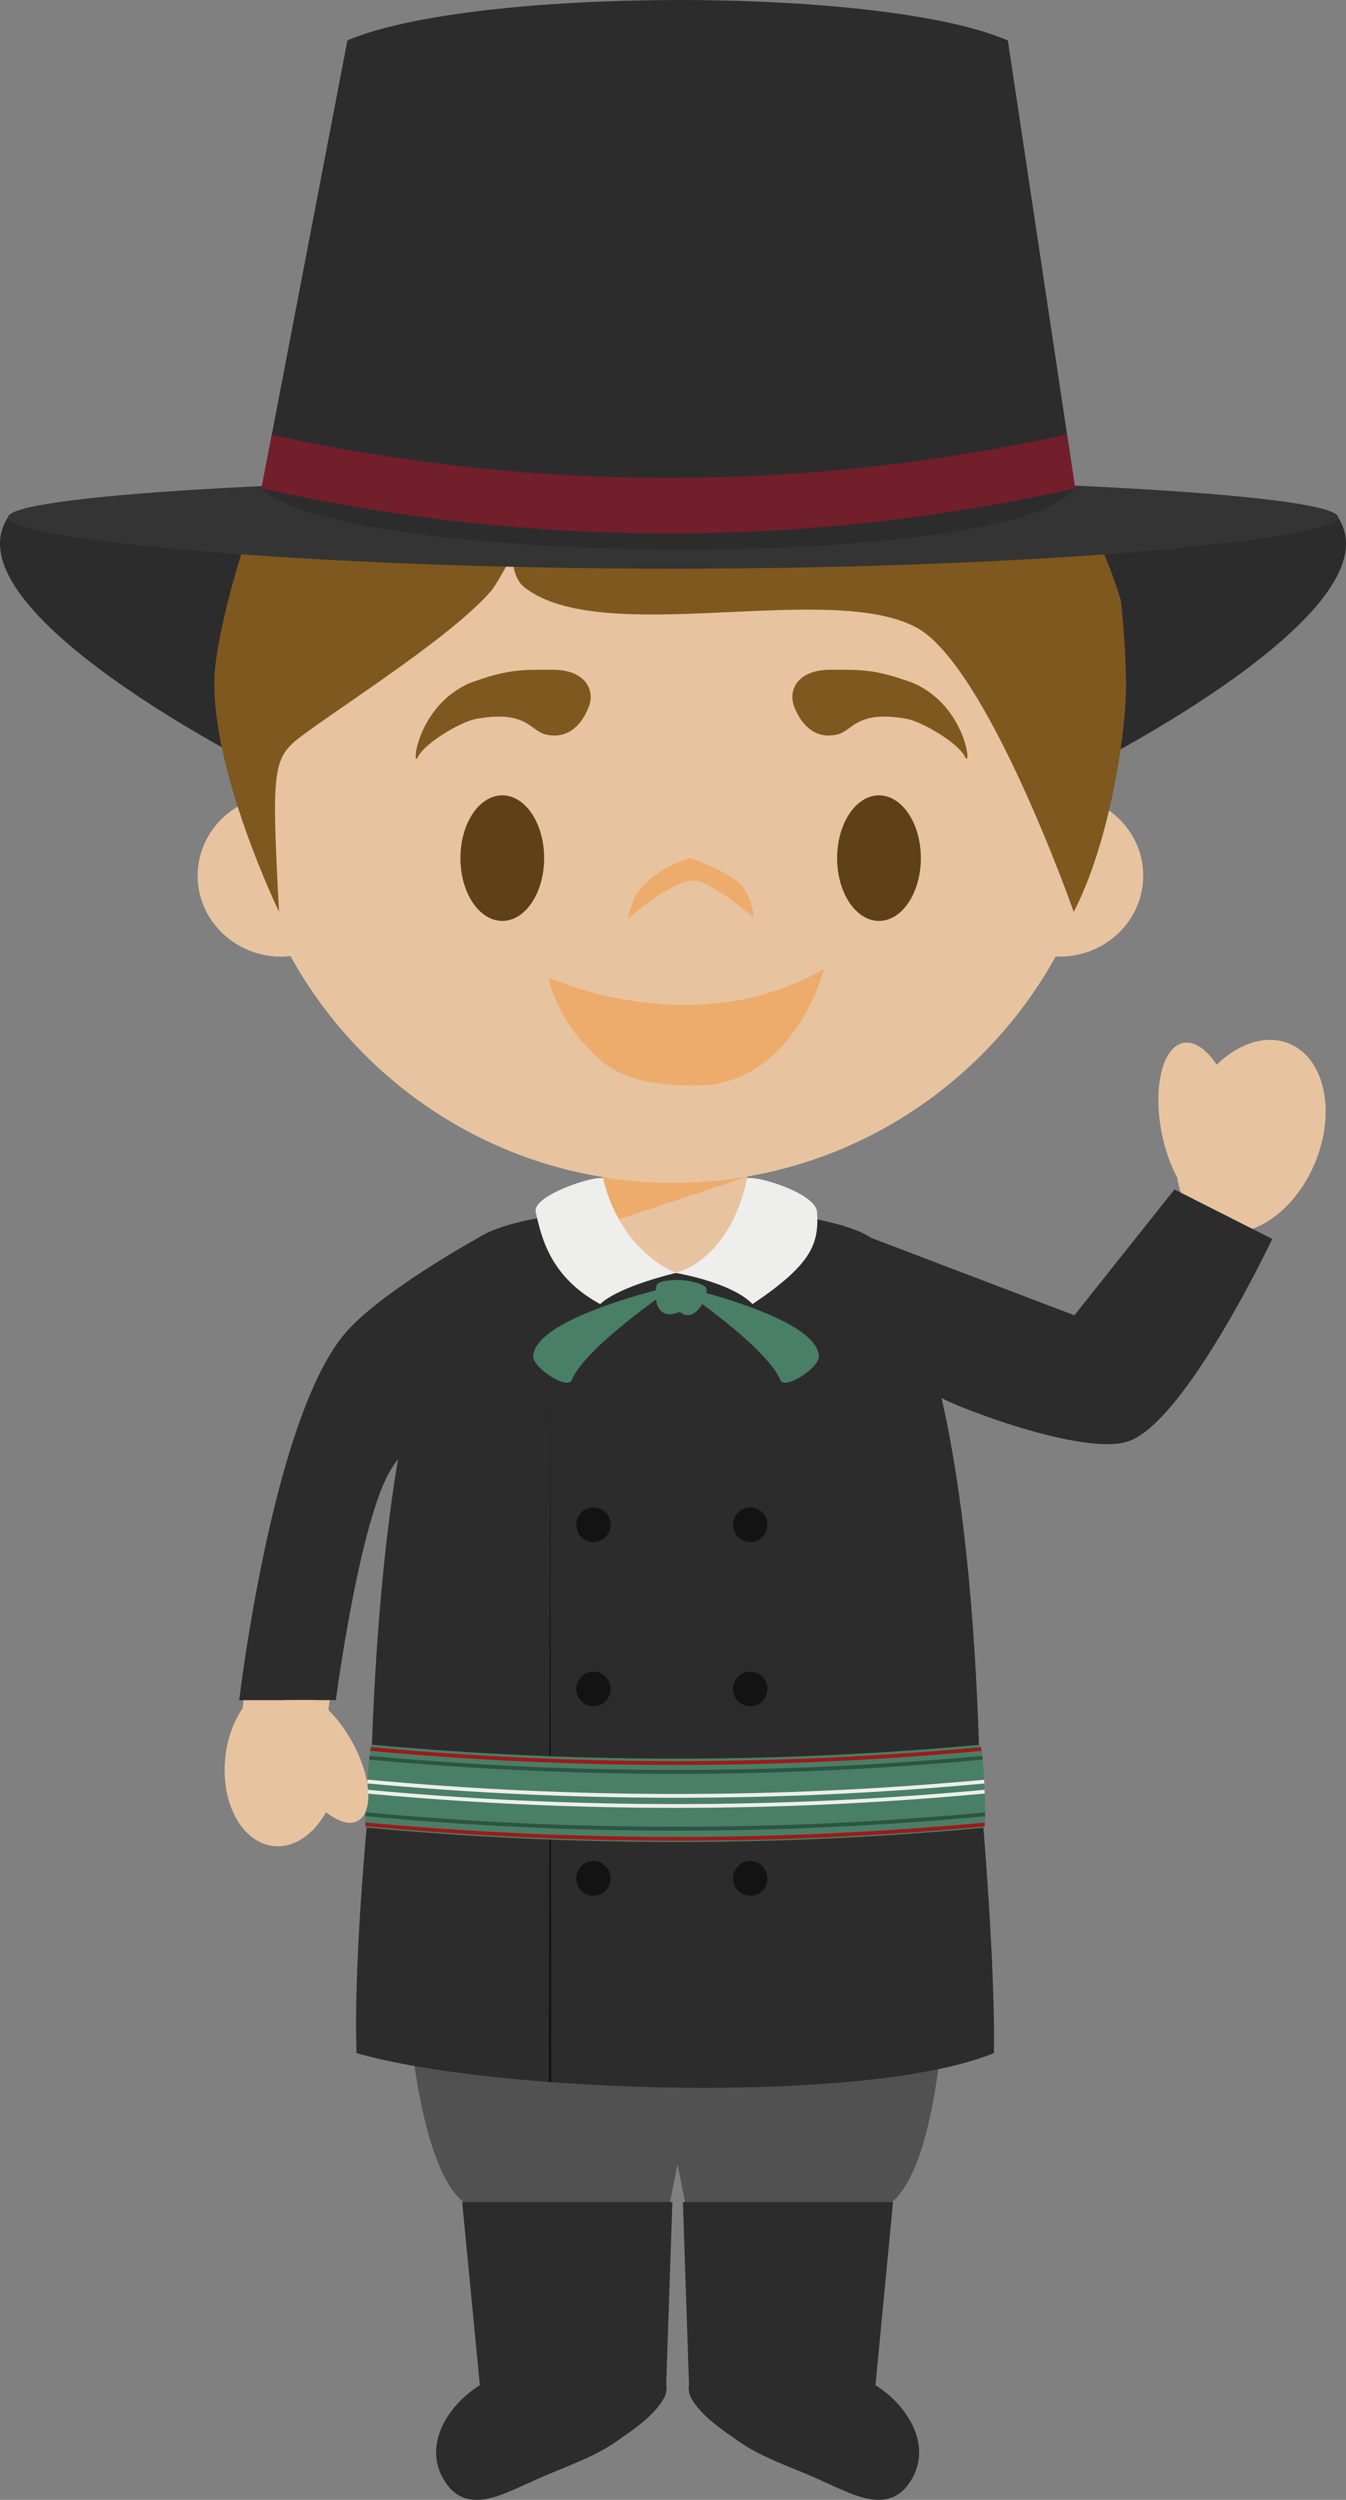 <svg version="1.1" xmlns="http://www.w3.org/2000/svg" xmlns:xlink="http://www.w3.org/1999/xlink" width="64.315" height="119.44" viewBox="0,0,64.315,119.44"><rect x="0" y="0" width="64.315" height="119.44" fill="#808080" stroke="none"/><g transform="translate(-207,-120)"><g data-paper-data="{&quot;isPaintingLayer&quot;:true}" fill-rule="evenodd" stroke="none" stroke-width="1" stroke-linecap="butt" stroke-linejoin="miter" stroke-miterlimit="10" stroke-dasharray="" stroke-dashoffset="0" style="mix-blend-mode: normal"><path d="M229.141,225.214c-2.991,-2.483 -2.955,-15.328 -2.955,-15.328h26.14c0,0 0.256,12.83 -2.71,15.328c-1.893,1.599 -9.883,0 -9.883,0l-0.358,-1.81l-0.36,1.81c0,0 -7.968,1.58 -9.874,0" fill="#515151"/><path d="M238.831,233.961c0.058,0.236 -0.017,0.493 -0.18,0.748c-0.53,0.816 -1.446,1.414 -2.23,1.963c-1.205,0.834 -2.734,1.282 -4.07,1.922c-1.206,0.512 -2.798,1.475 -3.88,0.255c-1.43,-1.725 -0.217,-3.844 1.457,-4.888l-0.844,-8.747h10.043z" fill="#2c2c2d"/><path d="M248.831,233.96c1.671,1.043 2.883,3.163 1.456,4.888c-1.081,1.219 -2.673,0.257 -3.883,-0.255c-1.337,-0.641 -2.864,-1.089 -4.07,-1.923c-0.782,-0.548 -1.7,-1.146 -2.23,-1.962c-0.161,-0.258 -0.236,-0.513 -0.181,-0.748l-0.292,-8.746h10.04l-0.839,8.746" fill="#2c2c2d"/><path d="M223.239,184.347c1.637,-2.102 7.578,-5.203 7.578,-5.203c0,0 -2.78,5.017 -3.28,7.245c-0.066,0.285 -0.221,1.042 -0.364,1.439c-0.179,0.492 -0.686,1.118 -1.463,2.23c-1.561,2.22 -3.021,11.608 -3.021,11.608c0.036,0.065 0.068,0.13 0.102,0.195c0.443,0.45 0.815,0.964 1.105,1.525c0.844,1.603 0.931,3.226 0.192,3.618c-0.39,0.212 -0.943,0.027 -1.501,-0.435c-0.594,1.075 -1.533,1.735 -2.514,1.632c-1.506,-0.16 -2.54,-2.05 -2.308,-4.227c0.093,-0.913 0.4,-1.732 0.832,-2.36c-0.004,0.036 -0.008,0.056 -0.008,0.056c0,0 1.29,-12.998 4.65,-17.323M268.624,169.872c1.686,0.72 2.225,3.279 1.196,5.72c-0.658,1.562 -1.799,2.698 -2.98,3.118l0.002,0.002c0,0 -3.143,8.981 -5.885,9.981c-2.216,0.808 -10.025,-2.387 -10.025,-2.387c0,0 -0.631,-2.441 -0.959,-3.214c-0.447,-1.059 -2.418,-3.999 -2.418,-3.999l10.845,3.892l5.04,-5.957c-0.086,-0.24 -0.147,-0.5 -0.19,-0.77c-0.324,-0.591 -0.588,-1.335 -0.748,-2.16c-0.416,-2.162 0.048,-4.073 1.04,-4.268c0.532,-0.103 1.107,0.304 1.59,1.041c1.072,-1.037 2.392,-1.468 3.492,-0.999" data-paper-data="{&quot;origPos&quot;:null}" fill="#e7c49f"/><path d="M267.792,179.194c0,0 -4.097,8.657 -6.839,9.656c-2.12,0.777 -8.457,-1.708 -8.967,-2.066c1.379,5.993 1.75,13.755 1.841,18.581c0.002,0.06 0.737,8.065 0.667,12.728c-6.153,2.514 -23.935,1.89 -30.456,0c-0.177,-4.79 0.679,-12.825 0.683,-13.02c0.098,-4.043 0.403,-10.032 1.297,-15.362c-0.07,0.105 -0.148,0.214 -0.228,0.33c-0.234,0.332 -0.46,0.821 -0.677,1.404c-1.214,3.308 -2.067,9.784 -2.067,9.784l-4.616,0.004c0,0 0.786,-6.686 2.467,-12.062c0.667,-2.121 1.47,-4.039 2.423,-5.263c1.484,-1.911 5.789,-4.354 6.566,-4.787c1.921,-1.25 7.698,-1.44 7.698,-1.44l1.61,0.04h0.134l1.61,-0.04c0,0 5.797,0.212 7.709,1.47l9.69,3.692l4.781,-6.013z" fill="#2c2c2d"/><path d="M233.345,219.48l-0.12,-0.006l0.063,-33.664zM236.177,192.85c0.001,0.219 -0.086,0.43 -0.24,0.585c-0.155,0.155 -0.365,0.243 -0.584,0.244c-0.219,-0.001 -0.428,-0.09 -0.581,-0.245c-0.153,-0.156 -0.239,-0.366 -0.237,-0.585c0,-0.456 0.367,-0.827 0.818,-0.827c0.456,0 0.824,0.371 0.824,0.827M243.67,192.85c0.001,0.219 -0.085,0.43 -0.239,0.585c-0.154,0.156 -0.364,0.243 -0.583,0.244c-0.219,-0.001 -0.428,-0.089 -0.582,-0.245c-0.154,-0.156 -0.239,-0.366 -0.238,-0.585c0,-0.456 0.367,-0.827 0.82,-0.827c0.456,0 0.822,0.371 0.822,0.827M236.177,200.695c0,0.458 -0.368,0.83 -0.824,0.83c-0.219,-0.001 -0.428,-0.09 -0.581,-0.245c-0.153,-0.156 -0.239,-0.366 -0.237,-0.585c0,-0.457 0.367,-0.827 0.818,-0.827c0.456,0 0.824,0.37 0.824,0.827M243.67,200.695c0,0.458 -0.366,0.83 -0.822,0.83c-0.219,-0.001 -0.428,-0.089 -0.582,-0.245c-0.154,-0.156 -0.239,-0.366 -0.238,-0.585c0,-0.457 0.367,-0.827 0.82,-0.827c0.456,0 0.822,0.37 0.822,0.827M236.177,209.75c0,0.456 -0.368,0.825 -0.824,0.827c-0.454,-0.003 -0.82,-0.374 -0.818,-0.828c0,-0.458 0.367,-0.829 0.818,-0.829c0.456,0 0.824,0.37 0.824,0.83M243.67,209.75c0.001,0.455 -0.367,0.825 -0.822,0.827c-0.455,-0.003 -0.822,-0.373 -0.82,-0.828c0,-0.458 0.367,-0.829 0.82,-0.829c0.456,0 0.822,0.37 0.822,0.83" fill="#131313"/><path d="M239.298,180.823c-3.822,0 -3.624,-3.038 -3.624,-3.038c1.118,-0.133 1.959,-0.176 1.959,-0.176l1.61,0.088h0.136l1.607,-0.056c0,0 0.762,0.023 1.805,0.133c0,0 -0.076,3.05 -3.493,3.05" data-paper-data="{&quot;origPos&quot;:null}" fill="#e7c49f"/><path d="M237.541,179.076c-0.975,0 -1.77,-2.113 -1.77,-3.08h6.96c0,0.967 -0.796,3.08 -1.773,3.08h-3.418" data-paper-data="{&quot;origPos&quot;:null}" fill="#e7c49f"/><path d="M236.522,178.274c-0.396,-0.6 -0.669,-1.438 -0.732,-2.038c2.294,0.375 4.634,0.366 6.925,-0.027l-0.013,0.012l-6.18,2.053" fill="#eeac6c"/><path d="M239.258,180.813c0,0 2.565,-0.465 3.445,-4.515c0.443,-0.148 3.278,0.711 3.338,1.613c0.097,1.53 -0.262,2.499 -3.083,4.397c-1.017,-1.058 -3.7,-1.495 -3.7,-1.495" fill="#eeeeed"/><path d="M239.316,180.813c0,0 -2.727,0.63 -3.638,1.495c-2.334,-1.268 -2.791,-3.092 -3.08,-4.397c-0.18,-0.788 2.797,-1.761 3.214,-1.613c0.886,3.627 3.504,4.515 3.504,4.515" fill="#eeeeed"/><path d="M240.755,181.782c1.993,0.552 5.312,1.675 5.374,3.015c0.024,0.546 -1.636,1.641 -1.846,1.137c-0.442,-1.071 -2.402,-2.646 -3.732,-3.63c-0.241,0.414 -0.647,0.746 -1.069,0.375c-0.781,0.326 -1.071,-0.117 -1.141,-0.585c-1.316,0.956 -3.541,2.69 -4.018,3.84c-0.21,0.504 -1.871,-0.591 -1.846,-1.137c0.069,-1.453 3.971,-2.651 5.849,-3.146c0.008,-0.083 0.025,-0.165 0.051,-0.244c0.104,-0.303 1.254,-0.247 1.254,-0.247c0,0 1.078,0.124 1.128,0.42c0.01,0.067 0.009,0.135 -0.004,0.202M253.816,203.363c0.189,-0.019 0.33,3.952 0.209,3.962c-9.759,0.913 -19.802,0.907 -29.559,-0.011c-0.06,-0.004 0.144,-3.968 0.304,-3.955c9.662,0.886 19.384,0.888 29.046,0.004" fill="#487f66"/><path d="M224.654,203.892c9.739,0.9 19.54,0.9 29.28,0c0.01,0.056 0.014,0.118 0.02,0.18c-9.751,0.903 -19.566,0.903 -29.317,-0.002c0.005,-0.062 0.013,-0.124 0.017,-0.178M224.469,206.59c9.845,0.921 19.754,0.923 29.6,0.006c0.002,0.061 0.002,0.121 0,0.182c-9.848,0.915 -19.759,0.913 -29.606,-0.008c0.002,-0.056 0.002,-0.116 0.007,-0.18" fill="#2d5441"/><path d="M254.049,207.264c-9.843,0.915 -19.749,0.911 -29.591,-0.013c0,-0.039 -0.002,-0.103 0,-0.18c9.844,0.923 19.757,0.925 29.604,0.008c-0.004,0.08 -0.009,0.14 -0.012,0.185M224.721,203.474c9.696,0.893 19.454,0.894 29.15,0.002c0.014,0.059 0.024,0.118 0.032,0.178c-9.716,0.895 -19.496,0.895 -29.216,-0.002c0.013,-0.071 0.023,-0.131 0.033,-0.178" fill="#9f191b"/><path d="M224.554,205.026c9.803,0.915 19.666,0.915 29.47,0.007c0.001,0.06 0.005,0.12 0.01,0.18c-9.809,0.91 -19.681,0.909 -29.49,-0.004c0.004,-0.06 0.011,-0.123 0.011,-0.183" fill="#eeeeed"/><path d="M224.521,205.51c9.82,0.915 19.704,0.915 29.524,0.002c0,0.06 0.004,0.122 0.004,0.18c-9.821,0.915 -19.713,0.913 -29.536,-0.002c0.004,-0.06 0.008,-0.122 0.008,-0.18" fill="#eeeeed"/><path d="M223.833,203.235c0.907,1.646 1.026,3.322 0.272,3.744c-0.757,0.418 -2.103,-0.572 -3.007,-2.218c-0.793,-1.442 -0.987,-2.91 -0.51,-3.532l1.505,-0.002c0.597,0.38 1.238,1.093 1.74,2.008" data-paper-data="{&quot;origPos&quot;:null}" fill="#e7c49f"/><path d="M207.379,144.722l13.631,0.273l-1.517,11.722c0,0 -15.046,-7.53 -12.114,-11.996z" fill="#2c2c2d"/><path d="M270.936,144.721c2.932,4.466 -12.112,11.996 -12.112,11.996l-1.518,-11.722z" fill="#2c2c2d"/><path d="M259.846,158.622c1.073,0.695 1.78,1.875 1.78,3.219c0,2.134 -1.789,3.866 -3.997,3.866c-0.061,0 -0.123,-0.002 -0.187,-0.005c-3.575,6.446 -10.417,10.809 -18.276,10.809c-7.864,0 -14.716,-4.37 -18.286,-10.83c-0.145,0.017 -0.291,0.026 -0.443,0.026c-2.205,0 -3.993,-1.732 -3.993,-3.866c0,-1.44 0.813,-2.698 2.02,-3.362c-0.141,-0.986 -0.215,-1.995 -0.215,-3.019c0,-11.625 9.365,-21.054 20.917,-21.054c11.55,0 20.914,9.429 20.914,21.054c0,1.073 -0.081,2.132 -0.234,3.162" data-paper-data="{&quot;origPos&quot;:null}" fill="#e7c49f"/><path d="M260.806,152.552c0.034,2.47 -0.826,7.822 -2.501,11.012c0,0 -4.114,-11.717 -7.499,-13.573c-4.143,-2.269 -15.06,0.999 -18.763,-1.941c-0.615,-0.487 -0.545,-1.59 -0.545,-1.59c0,0 -0.709,1.405 -1.052,1.797c-1.794,2.058 -6.444,5.03 -8.65,6.628c-1.773,1.282 -1.856,1.269 -1.463,8.679c0,0 -3.264,-6.744 -3.084,-11.244c0.051,-1.296 0.677,-4.174 1.692,-7.096c3.684,-7.434 11.31,-12.54 20.124,-12.54c10.123,0 18.682,6.736 21.492,16c0.141,1.285 0.224,2.576 0.249,3.868" data-paper-data="{&quot;origPos&quot;:null}" fill="#7e581e"/><path d="M270.94,144.721c0,1.052 -14.226,2.45 -31.778,2.45c-17.554,0 -31.782,-1.398 -31.782,-2.45c0,-1.05 14.228,-1.905 31.782,-1.905c17.552,0 31.778,0.855 31.778,1.905" fill="#333433"/><path d="M258.374,143.336c-3.273,4.075 -35.197,3.705 -38.88,0l4.106,-21.403c5.853,-2.53 25.49,-2.623 31.557,0z" fill="#2c2c2d"/><path d="M219.985,140.781c12.52,2.741 25.486,2.734 38.003,-0.02l0.383,2.57c-12.799,2.877 -26.078,2.874 -38.876,-0.007l0.49,-2.544" fill="#721f2b"/><path d="M235.172,153.65c0,0 -0.503,1.803 -2.082,1.446c-0.772,-0.174 -0.908,-1.201 -3.386,-0.74c-0.779,0.18 -2.417,1.156 -2.732,1.808c-0.316,0.652 -0.088,-2.392 2.457,-3.522c1.835,-0.675 2.457,-0.642 3.977,-0.642c1.52,0 1.987,0.907 1.766,1.65M244.913,153.65c0,0 0.503,1.803 2.082,1.446c0.772,-0.174 0.908,-1.201 3.386,-0.74c0.779,0.18 2.417,1.156 2.732,1.808c0.316,0.652 0.087,-2.392 -2.457,-3.522c-1.835,-0.675 -2.457,-0.642 -3.977,-0.642c-1.52,0 -1.987,0.907 -1.766,1.65" data-paper-data="{&quot;origPos&quot;:null}" fill="#7e581e"/><path d="M233,161c0,1.657 -0.895,3 -2,3c-1.105,0 -2,-1.343 -2,-3c0,-1.657 0.895,-3 2,-3c1.105,0 2,1.343 2,3M251,161c0,1.657 -0.895,3 -2,3c-1.105,0 -2,-1.343 -2,-3c0,-1.657 0.895,-3 2,-3c1.105,0 2,1.343 2,3" data-paper-data="{&quot;origPos&quot;:null}" fill="#5e4116"/><path d="M240.02,162.069c-1.125,0.153 -3.02,1.834 -3.02,1.834c0,0 0.207,-1.009 0.503,-1.299c0.8,-1.156 2.487,-1.604 2.487,-1.604c0,0 2.173,0.703 2.65,1.588c0.443,0.824 0.34,1.238 0.34,1.238c0,0 -2.121,-1.871 -2.96,-1.756z" fill="#eeac6c"/><path d="M233.2,166.696c0,0 6.897,3.208 13.172,-0.397c0,0 -1.39,5.47 -5.95,5.561c-4.115,0.122 -4.984,-1.492 -5.477,-1.956c-0.492,-0.463 -1.42,-1.772 -1.745,-3.208" fill="#eeac6c"/></g></g></svg>